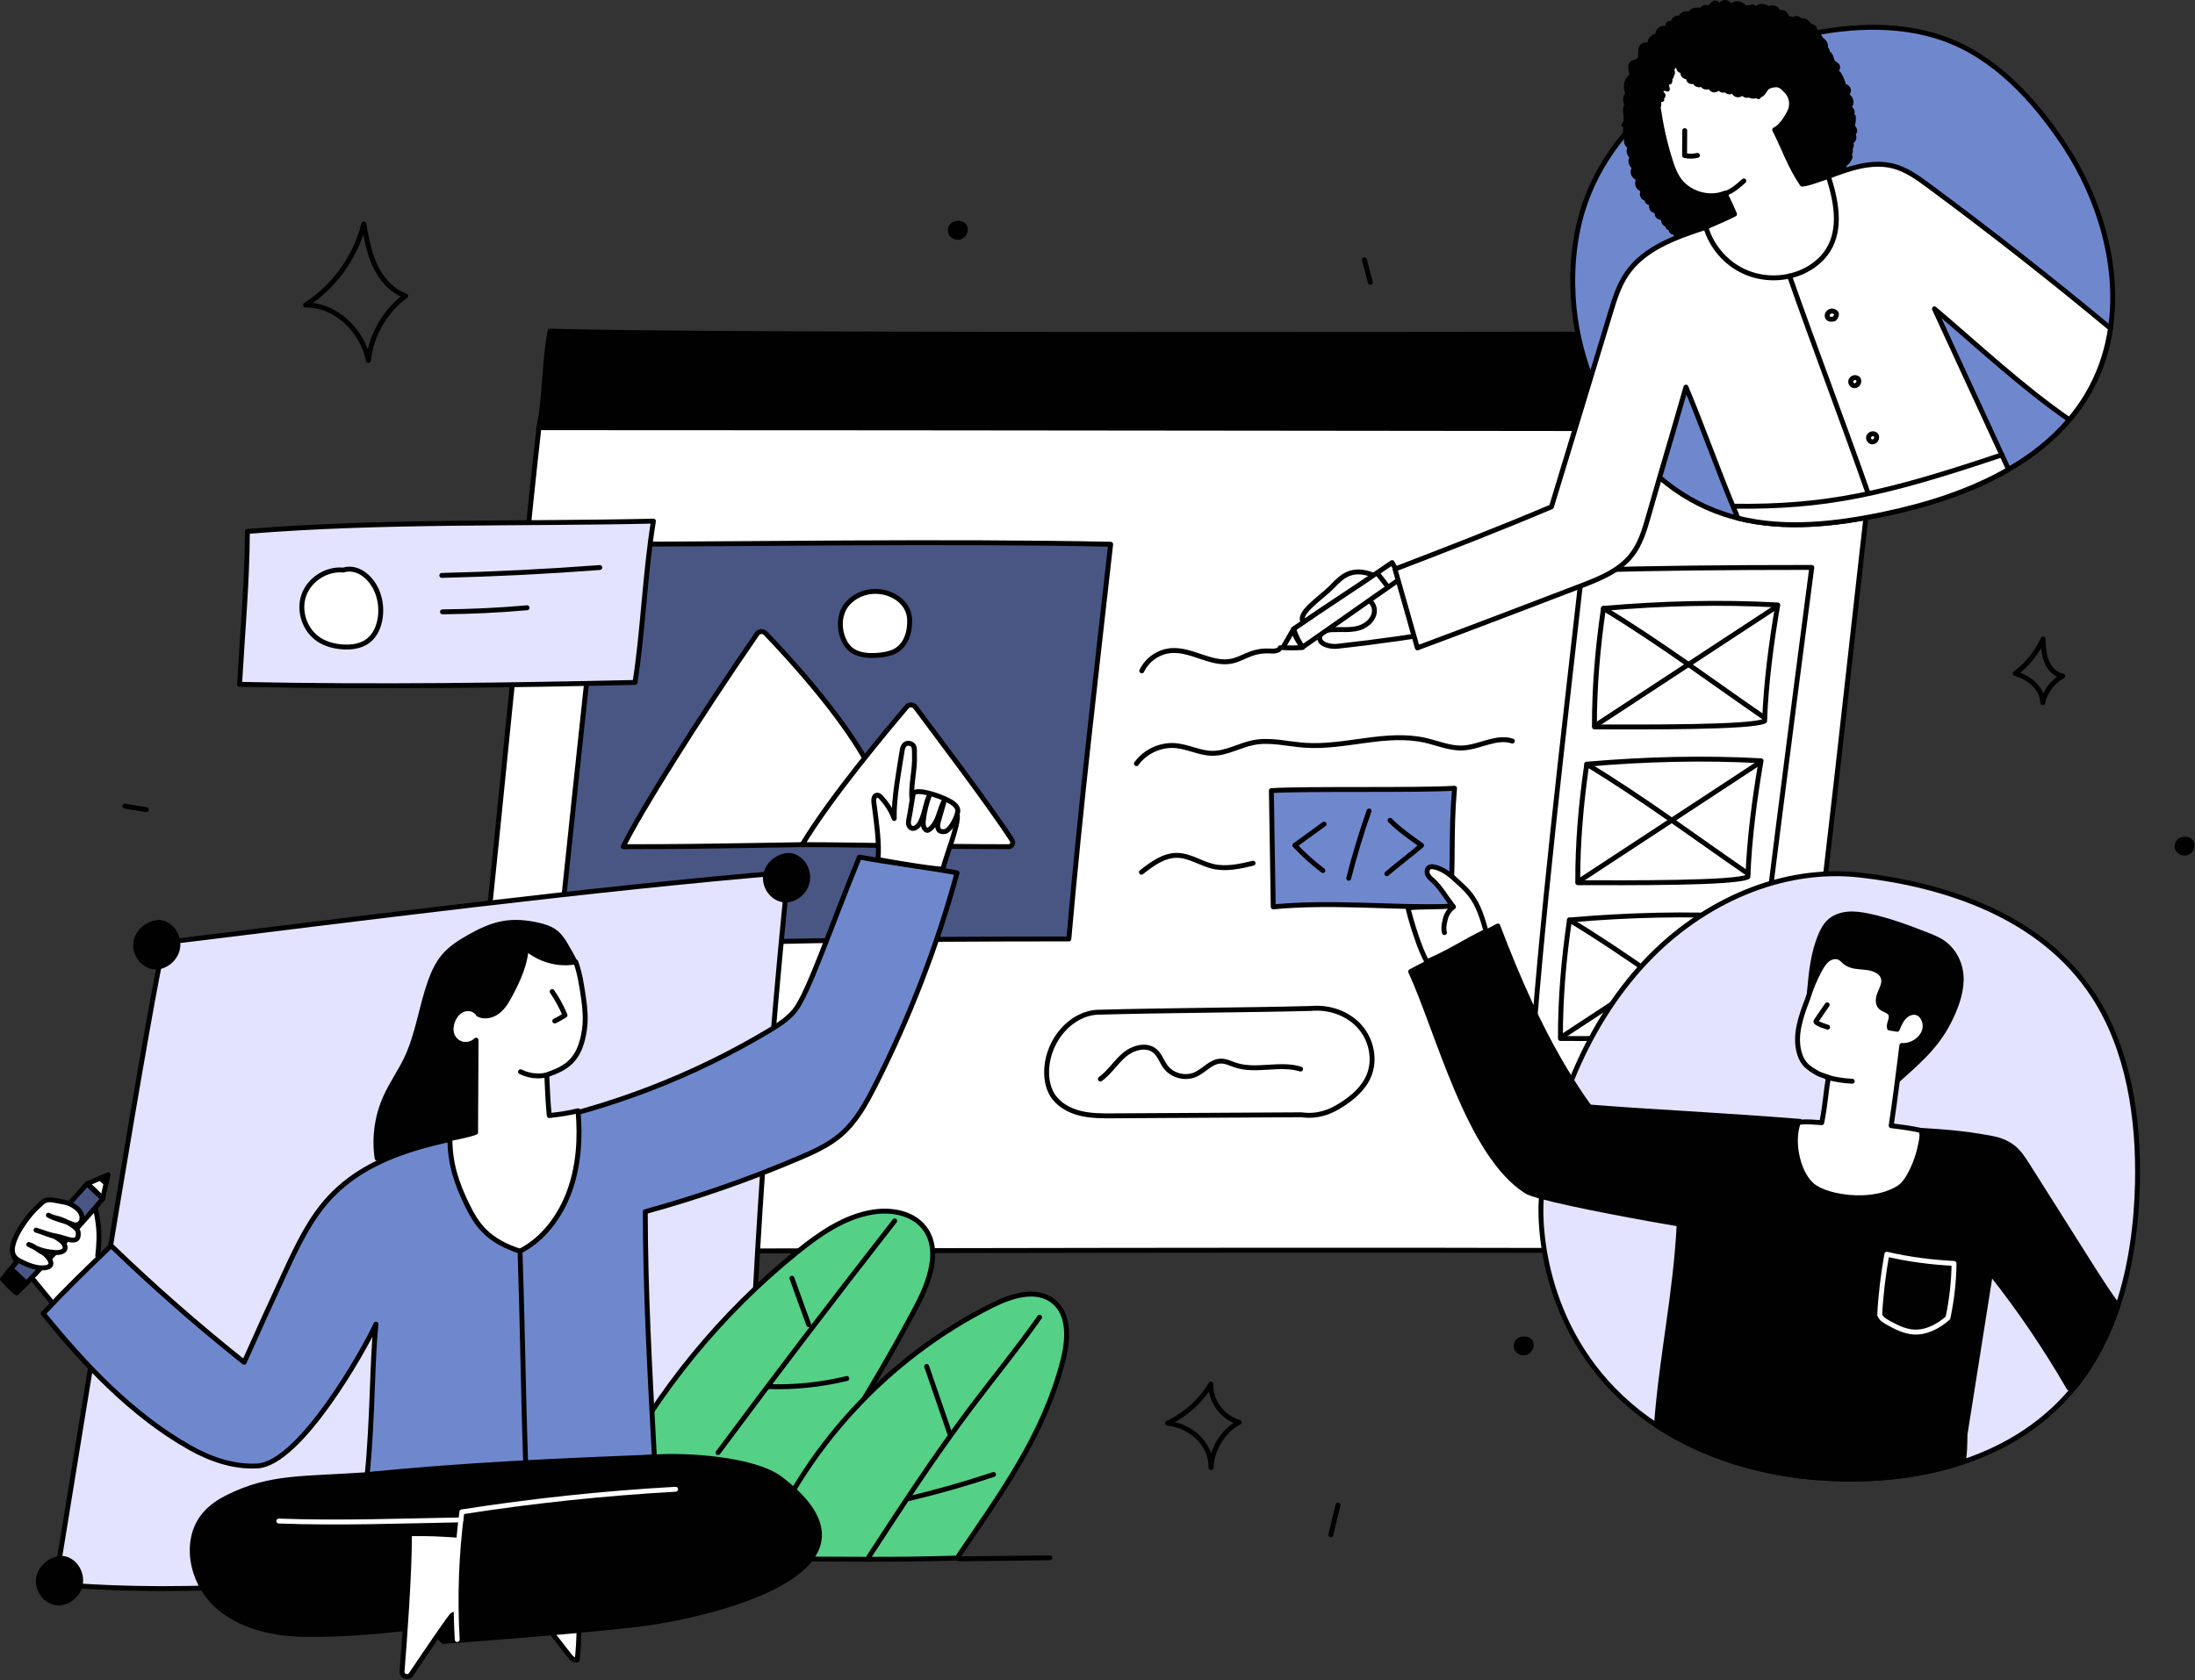 <svg width="670" height="513" viewBox="0 0 670 513" fill="none" xmlns="http://www.w3.org/2000/svg" style="width: 100%; height: 100%;">
<rect x="0" y="0" width="670" height="513" fill="#333333" stroke="none"/>
<g clip-path="url(#clip0_35_2483)">
<path d="M572.632 130.912C455.936 132.066 281.2 129.432 164.505 130.586C166.562 119.847 165.99 111.144 167.914 101.097C218.465 102.734 513.317 101.904 575.961 101.904C574.132 111.456 573.438 118.323 572.632 130.912Z" fill="#010101" stroke="#010101" stroke-width="1.5" stroke-linecap="round" stroke-linejoin="round"></path>
<path d="M164.505 130.587C298.031 130.587 477.2 130.913 572.632 130.913C560.156 239.287 553.993 306.303 541.275 382.02C403.801 381.325 274.82 382.022 137.344 382.02C143.525 345.222 159.135 177.229 164.504 130.588L164.505 130.587Z" fill="white" stroke="#010101" stroke-width="1.5" stroke-linecap="round" stroke-linejoin="round"></path>
<path d="M183.653 166.175C227.121 166.175 287.511 165.089 339.016 166.175C334.119 210.02 329.998 244.179 326.254 286.686C274.266 286.686 222.475 287.235 170.501 289.558C170.794 286.234 179.252 205.573 183.653 166.175Z" fill="#495684" stroke="#010101" stroke-width="1.5" stroke-linecap="round" stroke-linejoin="round"></path>
<path d="M267.859 239.771C261.993 223.418 239.592 199.492 233.673 193.352C232.928 192.579 231.673 192.682 231.064 193.566C213.039 219.7 195.052 248.448 190.219 258.519C190.183 258.594 191.355 258.52 191.439 258.52C219.938 258.535 240.293 257.789 258.98 257.789C259.724 257.789 260.471 257.574 261.123 257.216C261.837 256.825 262.394 256.197 262.815 255.501C266.299 249.748 269.359 243.953 267.859 239.771Z" fill="white" stroke="#010101" stroke-width="1.5" stroke-linecap="round" stroke-linejoin="round"></path>
<path d="M244.873 257.901C253.49 243.43 271.298 222.291 276.76 215.83C277.471 214.989 278.771 215.029 279.425 215.915C284.327 222.56 301.497 245.056 308.927 256.556C309.474 257.403 308.861 258.52 307.852 258.518C281.254 258.485 262.629 257.9 244.873 257.9V257.901Z" fill="white" stroke="#010101" stroke-width="1.5" stroke-linecap="round" stroke-linejoin="round"></path>
<path d="M259.067 183.905C256.483 186.489 255.944 190.588 257.052 194.071C257.511 195.513 258.21 196.913 259.308 197.955C261.538 200.072 264.935 200.328 267.999 200.073C269.732 199.929 271.486 199.649 273.047 198.883C276.551 197.163 277.829 192.969 277.651 189.069C277.294 181.258 265.67 177.303 259.067 183.906V183.905Z" fill="white" stroke="#010101" stroke-width="1.5" stroke-linecap="round" stroke-linejoin="round"></path>
<path d="M49.77 402.601C43.132 396.167 36.515 389.734 29.841 383.415C30.664 375.736 30.052 373.763 28.805 366.989C28.557 365.642 27.782 364.008 26.414 364.117C24.942 364.233 24.536 366.139 24.225 367.579C23.566 370.633 23.24 371.52 22.378 372.688C17.893 375.145 14.223 377.138 10.828 380.958C9.808 382.105 4.465 381.864 4.21 383.376C3.984 384.719 8.232 388.337 9.089 389.397C17.716 400.072 25.884 409.406 33.424 419.101C36.538 423.105 55.278 407.94 49.769 402.6L49.77 402.601Z" fill="white" stroke="#010101" stroke-width="1.5" stroke-linecap="round" stroke-linejoin="round"></path>
<path d="M32.381 361.31C31.779 360.795 31.194 360.261 30.626 359.708L26.568 361.45C28.572 362.929 29.557 364.222 31.393 365.965C31.607 364.741 32.025 362.855 32.381 361.31Z" fill="white" stroke="#010101" stroke-width="1.5" stroke-linecap="round" stroke-linejoin="round"></path>
<path d="M3.338 387.358C2.45 388.42 1.577 389.48 0.75 390.535C1.528 391.463 3.992 394.054 5.073 394.767C6.082 393.798 7.084 392.799 8.081 391.788C7.345 391.101 6.41 390.227 5.476 389.351L3.338 387.357V387.358Z" fill="#010101" stroke="#010101" stroke-width="1.5" stroke-linecap="round" stroke-linejoin="round"></path>
<path d="M8.085 391.785C12.77 387.039 27.275 371.042 31.394 365.965C29.974 364.72 26.569 361.45 26.569 361.45C22.386 366.283 7.598 382.269 3.342 387.355C3.986 387.957 4.731 388.654 5.477 389.352L8.086 391.785H8.085Z" fill="#495684" stroke="#010101" stroke-width="1.5" stroke-linecap="round" stroke-linejoin="round"></path>
<path d="M33 358.689L30.626 359.708C31.194 360.261 31.779 360.795 32.381 361.31C32.718 359.847 33 358.689 33 358.689Z" fill="#010101" stroke="#010101" stroke-width="1.5" stroke-linecap="round" stroke-linejoin="round"></path>
<path d="M4.771 377.771C6.103 374.697 9.382 370.312 11.368 368.592C12.124 367.937 12.82 367.027 13.75 366.606C14.683 366.184 15.734 366.305 16.715 366.512C19.588 367.119 20.954 366.938 23.317 368.796C26.523 371.317 24.73 374.931 22.116 373.811C18.833 372.405 17.367 372.438 14.778 371.042C16.677 371.999 16.949 371.735 18.563 372.312C20.177 372.888 23.662 374.631 23.854 376.2C24.382 380.51 19.914 377.88 17.396 377.462C14.883 377.044 13.449 376.335 11.005 375.594C13.057 376.221 14.038 376.724 16.09 377.351C17.004 377.63 17.967 378.288 18.72 378.912C20.563 380.441 20.555 382.842 16.216 382.377C13.223 382.056 11.802 381.564 8.797 379.983C10.594 380.483 11.285 381.578 12.987 382.371C13.984 382.835 17.81 386.647 13.651 387.093C11.217 387.354 8.359 386.267 5.782 384.865C3.112 383.413 3.474 380.763 4.771 377.769V377.771Z" fill="white" stroke="#010101" stroke-width="1.5" stroke-linecap="round" stroke-linejoin="round"></path>
<path d="M227.432 473.283C229.143 404.165 233.526 335.112 240.565 266.332C180.325 271.374 109.516 280.513 50.159 287.782C46.216 302.271 26.769 422.849 16.875 483.72C38.52 485.454 59.128 485.497 86.295 483.794C137.761 481.692 189.045 476.496 227.432 473.283Z" fill="#E3E3FF" stroke="#010101" stroke-width="1.5" stroke-linecap="round" stroke-linejoin="round"></path>
<path d="M175.763 294.172C174.79 292.227 173.74 290.322 172.615 288.461C171.82 287.146 170.969 285.831 169.791 284.844C168.24 283.545 166.242 282.915 164.27 282.463C160.77 281.661 157.117 281.325 153.581 281.952C149.916 282.602 146.509 284.256 143.264 286.08C140.401 287.689 137.572 289.487 135.456 291.998C133.558 294.251 132.317 296.983 131.328 299.758C128.577 307.476 127.589 315.809 124.076 323.211C122.162 327.244 119.535 330.914 117.703 334.985C115.09 340.792 114.177 347.352 115.106 353.652C121.013 353.269 126.92 352.887 132.827 352.504C136.229 352.284 139.68 352.054 142.896 350.924C146.112 349.794 149.119 347.63 150.489 344.509C151.537 342.121 151.543 339.428 151.642 336.823C151.81 332.429 152.294 328.053 152.777 323.683C153.172 320.113 153.59 316.461 155.171 313.236C159.35 304.717 170.428 301.349 175.764 294.173L175.763 294.172Z" fill="#010101" stroke="#010101" stroke-width="1.5" stroke-linecap="round" stroke-linejoin="round"></path>
<path d="M187.107 450.907C200.889 424.495 220.166 400.967 243.351 382.259C250.218 376.718 257.781 371.442 266.498 370.072C272.044 369.2 278.364 370.289 281.923 374.631C287.387 381.296 283.754 391.228 279.737 398.853C265.783 425.34 249.392 450.542 232.319 475.032C224.817 473.441 217.278 471.84 210.12 469.088C202.962 466.336 196.139 462.36 191.027 456.644C188.648 453.983 186.639 450.952 187.108 450.908L187.107 450.907Z" fill="#55D087" stroke="#010101" stroke-width="1.5" stroke-linecap="round" stroke-linejoin="round"></path>
<path d="M292.139 475.718C305.477 455.98 318.349 438.682 324.387 415.638C326.051 409.285 326.634 401.369 321.484 397.294C316.327 393.214 308.769 395.609 302.887 398.547C270.861 414.543 245.006 442.538 231.93 475.978C257.049 475.978 272.057 476.362 292.139 475.718Z" fill="#55D087" stroke="#010101" stroke-width="1.5" stroke-linecap="round" stroke-linejoin="round"></path>
<path d="M290.044 438.116C287.648 431.152 285.253 424.187 282.857 417.223Z" fill="#55D087"></path>
<path d="M290.044 438.116C287.648 431.152 285.253 424.187 282.857 417.223" stroke="#010101" stroke-width="1.5" stroke-linecap="round" stroke-linejoin="round"></path>
<path d="M277.477 457.554C286.176 455.483 294.783 453.029 303.266 450.202Z" fill="#55D087"></path>
<path d="M277.477 457.554C286.176 455.483 294.783 453.029 303.266 450.202" stroke="#010101" stroke-width="1.5" stroke-linecap="round" stroke-linejoin="round"></path>
<path d="M246.853 404.459C245.143 399.734 243.433 395.009 241.724 390.284Z" fill="#55D087"></path>
<path d="M246.853 404.459C245.143 399.734 243.433 395.009 241.724 390.284" stroke="#010101" stroke-width="1.5" stroke-linecap="round" stroke-linejoin="round"></path>
<path d="M234.436 423.362C242.517 423.64 250.634 422.805 258.49 420.891Z" fill="#55D087"></path>
<path d="M234.436 423.362C242.517 423.64 250.634 422.805 258.49 420.891" stroke="#010101" stroke-width="1.5" stroke-linecap="round" stroke-linejoin="round"></path>
<path d="M265.173 475.411C275.213 460.007 285.262 444.589 296.317 429.897C303.284 420.637 310.647 411.671 317.314 402.193" stroke="#010101" stroke-width="1.5" stroke-linecap="round" stroke-linejoin="round"></path>
<path d="M219.173 443.53C236.855 419.725 254.83 396.138 273.091 372.774" stroke="#010101" stroke-width="1.5" stroke-linecap="round" stroke-linejoin="round"></path>
<path d="M33.923 380.341C46.876 392.854 60.432 404.743 74.527 415.953C78.7 406.563 82.95 397.208 87.276 387.888C90.957 379.957 94.788 371.91 100.767 365.53C115.33 349.99 138.658 347.775 159.55 343.644C186.031 338.408 211.596 328.565 234.75 314.689C237.592 312.986 240.452 311.176 242.546 308.609C246.73 303.482 253.531 283.126 262.316 261.692C270.845 263.297 283.609 264.902 292.137 266.507C286.014 288.94 277.604 310.749 267.081 331.486C264.316 336.935 261.304 342.44 256.676 346.43C252.988 349.61 248.476 351.652 243.996 353.561C228.711 360.074 212.987 365.556 196.966 369.957C197.026 394.708 198.238 416.819 199.751 444.861C171.341 445.951 140.361 447.318 112.083 450.261C113.769 433.244 113.55 416.407 114.749 404.3C111.121 412.296 91.559 446.896 78.56 447.596C71.282 447.988 64.23 445.552 57.888 441.961C40.3 432.003 25.909 416.759 13.19 401.051C20.315 393.453 26.136 387.81 33.92 380.341H33.923Z" fill="#6F88CD" stroke="#010101" stroke-width="1.5" stroke-linecap="round" stroke-linejoin="round"></path>
<path d="M533.241 331.68C538.692 283.249 546.715 221.574 553.029 173.248C525.747 173.248 506.137 173.476 482.905 174.083C477.504 222.498 470.089 283.086 466.872 333.307C487.755 333.498 511.895 333.037 533.241 331.681V331.68Z" fill="white" stroke="#010101" stroke-width="1.5" stroke-linecap="round" stroke-linejoin="round"></path>
<path d="M538.614 220.158C534.466 222.162 502.243 221.978 486.688 221.947C486.641 209.779 487.695 197.719 489.435 185.76C507.467 184.208 525.06 183.751 542.642 184.719C540.611 196.566 539.078 208.499 538.614 220.158Z" stroke="#010101" stroke-width="1.5" stroke-linecap="round" stroke-linejoin="round"></path>
<path d="M489.434 185.759C506.811 196.303 521.853 207.625 538.594 219.152" stroke="#010101" stroke-width="1.5" stroke-linecap="round" stroke-linejoin="round"></path>
<path d="M541.701 185.61C523.412 197.611 505.123 209.613 486.834 221.614" stroke="#010101" stroke-width="1.5" stroke-linecap="round" stroke-linejoin="round"></path>
<path d="M533.52 267.727C529.372 269.731 497.149 269.547 481.594 269.516C481.547 257.348 482.601 245.288 484.341 233.329C502.373 231.777 519.966 231.32 537.548 232.288C535.517 244.135 533.984 256.068 533.52 267.727Z" stroke="#010101" stroke-width="1.5" stroke-linecap="round" stroke-linejoin="round"></path>
<path d="M484.341 233.329C501.718 243.873 516.76 255.195 533.501 266.722" stroke="#010101" stroke-width="1.5" stroke-linecap="round" stroke-linejoin="round"></path>
<path d="M536.607 233.179C518.318 245.18 500.029 257.182 481.74 269.183" stroke="#010101" stroke-width="1.5" stroke-linecap="round" stroke-linejoin="round"></path>
<path d="M528.236 315.296C524.088 317.3 491.865 317.116 476.31 317.085C476.263 304.917 477.317 292.857 479.057 280.898C497.089 279.346 514.682 278.889 532.264 279.857C530.233 291.704 528.7 303.637 528.236 315.296Z" stroke="#010101" stroke-width="1.5" stroke-linecap="round" stroke-linejoin="round"></path>
<path d="M479.057 280.898C496.434 291.442 511.476 302.764 528.217 314.291" stroke="#010101" stroke-width="1.5" stroke-linecap="round" stroke-linejoin="round"></path>
<path d="M531.323 280.748C513.034 292.749 494.745 304.751 476.456 316.752" stroke="#010101" stroke-width="1.5" stroke-linecap="round" stroke-linejoin="round"></path>
<path d="M644.202 100.255C643.287 106.4 641.447 112.383 638.52 117.979C636.583 121.692 634.28 125.071 631.644 128.17C626.5 134.282 620.14 139.265 613.092 143.332C601.534 150.015 588.126 154.244 575.116 156.966C560.416 160.044 544.952 161.819 530.479 158.204C529.037 157.838 527.595 157.429 526.175 156.956C518.922 154.556 512.347 150.704 506.579 145.786C497.26 137.844 490.061 127.137 485.541 115.321C482.539 107.498 480.709 99.179 480.214 90.861C479.633 80.961 480.677 70.888 483.991 61.569C489.275 46.686 500.197 34.3 513.186 25.691C526.185 17.082 564.172 1.317 593.443 11.831C608.907 17.373 620.938 30.426 630.128 44.308C640.889 60.568 647.012 81.23 644.204 100.255H644.202Z" fill="#6F88CD" stroke="#010101" stroke-width="1.5" stroke-linecap="round" stroke-linejoin="round"></path>
<path d="M532.685 2.428C533.168 2.535 533.93 2.148 534.307 2.467C534.401 2.102 534.918 2.001 535.244 2.191C535.57 2.381 535.745 2.746 535.901 3.089C536.088 2.362 537.231 1.88 537.977 1.952C539.949 2.142 539.111 2.892 539.816 3.15C540.272 1.627 542.867 2.386 542.755 4.223C542.687 4.097 542.742 3.92 542.87 3.856C545.086 3.43 545.172 4.622 545.517 5.993C546.286 5.393 547.197 5.767 547.479 6.472C547.355 5.978 547.958 5.553 548.46 5.64C548.962 5.727 549.341 6.128 549.682 6.505C550.142 6.187 550.797 6.307 551.248 6.638C551.699 6.969 551.991 7.467 552.271 7.951C552.778 7.862 553.326 8.059 553.66 8.451C553.994 8.843 554.103 9.415 553.935 9.901C553.862 9.784 554.012 9.631 554.149 9.647C554.286 9.663 554.389 9.776 554.476 9.883C555.029 10.562 555.503 11.305 555.885 12.092C556.998 12.688 557.456 13.833 557.144 14.787C557.669 15.015 557.92 15.722 557.657 16.231C558.28 16.227 558.711 16.858 558.901 17.451C559.091 18.044 559.182 18.71 559.621 19.152C560.048 19.582 560.781 19.78 560.914 20.371C561.039 20.926 560.533 21.407 560.068 21.736C560.647 21.781 561.073 22.286 561.383 22.777C562.03 23.799 562.489 24.94 562.729 26.126C563.613 26.439 564.148 26.926 564.223 27.507C564.298 28.088 563.903 28.694 563.341 28.861C564.081 29.248 564.74 29.877 564.951 30.686C565.162 31.495 564.804 32.473 564.03 32.787C564.564 32.977 565.082 33.32 565.299 33.844C565.516 34.368 565.315 35.082 564.782 35.276C565.088 35.379 565.394 35.483 565.7 35.586C565.781 36.588 565.673 37.605 565.384 38.568C565.92 39.189 566.187 39.601 566.141 40C566.095 40.399 565.743 40.74 565.342 40.773C565.798 41.124 566.01 41.764 565.852 42.318C565.694 42.872 565.178 43.305 564.605 43.363C565.209 43.753 565.273 44.751 564.724 45.215C564.938 45.918 564.819 46.715 564.41 47.326C564.715 47.576 564.764 47.941 564.676 48.153C564.287 49.082 563.579 49.873 562.7 50.363C562.807 50.282 562.911 50.473 562.903 50.606C562.846 51.614 562.148 52.486 561.325 53.07C560.881 53.385 560.386 53.645 560.028 54.055C559.464 54.702 559.332 55.608 559.223 56.459C558.106 57.967 557.795 60.189 557.096 62.263C554.905 68.766 548.934 73.454 542.449 75.696C535.964 77.938 528.956 78.07 522.096 77.917C520.208 77.875 518.272 77.803 516.53 77.075C514.788 76.346 513.258 74.813 513.08 72.933C512.431 72.658 511.981 72.397 511.747 71.999C511.513 71.601 511.503 71.08 511.723 70.674C511.378 70.996 510.8 71.03 510.42 70.75C510.04 70.47 509.9 69.909 510.105 69.483C509.802 69.718 509.296 69.607 509.119 69.267C508.942 68.927 509.143 68.449 509.51 68.337C509.091 68.767 508.297 68.5 507.996 67.98C507.695 67.46 507.738 66.818 507.791 66.22C507.302 66.658 506.073 66.337 505.864 65.589C505.655 64.841 506.121 64.076 506.648 63.506C506.327 64.348 505.047 64.608 504.424 63.957C503.801 63.306 504.115 62.039 504.97 61.754C504.313 62.15 503.392 62.037 502.849 61.494C502.972 60.919 503.378 60.411 503.912 60.165C503.336 60.823 502.158 60.802 501.606 60.124C501.054 59.446 501.271 58.289 502.032 57.857C501.184 57.966 500.295 57.443 499.978 56.649C499.661 55.855 499.945 54.864 500.635 54.359C499.819 54.459 498.965 53.969 498.64 53.214C498.315 52.459 498.546 51.502 499.18 50.978C497.808 50.842 497.291 48.64 498.46 47.908C497.209 47.532 496.815 45.607 497.817 44.77C496.402 44.61 495.894 42.335 497.105 41.588C495.961 41.193 495.721 39.356 496.727 38.681C496.38 38.513 496.033 38.345 495.686 38.177C497.332 36.676 495.219 33.45 496.765 31.847C495.829 31.012 495.997 29.267 497.076 28.627C496.314 28.114 496.32 25.849 496.656 24.994C497.102 23.86 497.793 23.827 498.238 22.693C497.869 22.499 497.679 20.367 497.803 19.969C498.191 18.724 499.835 19.181 500.51 18.065C501.072 17.135 500.501 14.974 501.234 14.171C501.967 13.368 502.718 14.109 503.597 13.47C503.479 12.084 505.032 10.478 506.106 11.223C505.438 8.415 508.98 8.062 509.208 9.374C509.322 8.865 508.86 7.387 509.355 7.221C509.85 7.056 510.428 7.168 510.826 7.507C510.594 6.892 510.826 6.135 511.362 5.756C511.898 5.377 512.689 5.41 513.192 5.832C513.038 5.317 513.277 4.711 513.742 4.44C514.207 4.169 515.464 3.952 515.959 4.597C515.815 2.656 519.349 2.994 519.479 3.263C519.441 2.752 519.947 2.333 520.456 2.276C520.965 2.219 521.463 2.422 521.933 2.624C522.173 1.933 522.61 1.269 523.273 0.962C523.936 0.655 524.539 1.431 524.904 2.064C525.118 1.414 525.698 0.899 526.368 0.763C527.038 0.627 528.079 1.487 528.53 2.001C528.96 1.4 529.718 1.051 530.454 1.115C531.19 1.179 531.877 1.653 532.685 2.426V2.428Z" fill="#010101" stroke="#010101" stroke-width="1.5" stroke-linecap="round" stroke-linejoin="round"></path>
<path d="M445.222 170.088C438.253 172.78 431.228 175.474 424.123 178.168C420.375 175.924 415.953 173.602 411.85 175.1C409.839 175.834 408.256 177.395 406.786 178.951C403.544 182.383 396.069 186.951 397.723 189.822C399.424 191.126 403.133 188.154 405.382 186.4C407.632 184.646 409.911 182.71 412.705 182.133C415.499 181.556 418.946 182.965 419.465 185.77C419.971 188.504 417.459 190.992 414.785 191.754C412.111 192.516 409.262 192.115 406.486 192.271C405.011 192.354 403.243 192.853 402.881 194.285C402.282 196.66 405.856 197.596 408.291 197.325C420.865 195.926 433.397 194.141 445.862 191.977C466.638 188.369 462.18 163.537 445.221 170.089L445.222 170.088Z" fill="white" stroke="#010101" stroke-width="1.5" stroke-linecap="round" stroke-linejoin="round"></path>
<path d="M394.869 192.022C404.886 185.07 414.902 178.73 424.919 171.777C425.824 173.377 426.728 174.977 427.633 176.577C417.529 183.571 407.73 190.565 397.626 197.559C396.56 196.179 395.451 193.985 394.869 192.021V192.022Z" fill="white" stroke="#010101" stroke-width="1.5" stroke-linecap="round" stroke-linejoin="round"></path>
<path d="M394.775 192.181C393.73 194.043 392.662 195.892 391.57 197.727C393.567 197.858 395.572 197.85 397.568 197.705C396.34 195.902 395.113 194.099 394.775 192.181Z" stroke="#010101" stroke-width="1.5" stroke-linecap="round" stroke-linejoin="round"></path>
<path d="M420.626 175.298C421.509 176.432 422.391 177.567 423.274 178.701Z" fill="white"></path>
<path d="M420.626 175.298C421.509 176.432 422.391 177.567 423.274 178.701" stroke="#010101" stroke-width="1.5" stroke-linecap="round" stroke-linejoin="round"></path>
<path d="M506.106 32.523C506.551 32.16 506.278 31.458 506.266 30.884C506.254 30.31 507.208 29.815 507.27 30.386C506.55 30.312 505.922 29.474 506.281 28.845C506.64 28.216 507.909 28.699 507.605 29.356C506.989 29.03 506.754 28.145 507.127 27.556C507.499 26.967 508.399 26.8 508.958 27.216C508.782 26.506 508.605 25.797 508.429 25.087C508.82 25.084 509.211 25.082 509.602 25.079C509.963 24.381 509.653 23.416 508.952 23.06C508.656 23.636 509.824 24.033 510.125 23.46C510.426 22.887 509.939 22.176 509.345 21.917C508.826 22.03 508.846 22.918 509.341 23.11C509.836 23.303 510.412 22.87 510.51 22.348C510.608 21.826 510.338 21.295 509.966 20.916C510.864 20.79 511.45 19.655 511.033 18.85C511.224 19.27 512.025 18.882 511.814 18.472C512.136 18.9 512.458 19.327 512.78 19.755C512.325 20.102 512.256 20.852 512.64 21.276C513.024 21.7 513.777 21.706 514.167 21.287C513.664 21.639 513.524 22.415 513.873 22.92C514.222 23.425 514.996 23.571 515.504 23.227C515.209 23.711 515.354 24.413 515.816 24.741C516.278 25.07 516.988 24.976 517.349 24.539C517.243 25.269 517.968 25.994 518.698 25.888C519.428 25.782 519.916 24.879 519.605 24.21C519.064 25.024 519.547 26.308 520.491 26.562C521.435 26.817 522.498 25.951 522.44 24.975C521.65 25.628 521.97 27.146 522.957 27.425C523.944 27.704 525.01 26.577 524.679 25.607C524.357 26.47 525.086 27.542 526.006 27.561C526.926 27.58 527.698 26.538 527.412 25.663C526.597 26.08 526.556 27.45 527.344 27.915C528.133 28.38 529.312 27.681 529.282 26.765C528.873 27.477 529.211 28.51 529.962 28.842C530.713 29.174 531.704 28.729 531.955 27.946C531.983 28.547 532.509 29.083 533.109 29.124C533.709 29.165 534.302 28.704 534.411 28.113C533.969 28.137 533.895 28.846 534.236 29.129C534.577 29.412 535.07 29.379 535.51 29.33C535.95 29.281 536.442 29.246 536.786 29.525C536.833 28.944 536.88 28.364 536.926 27.783C536.871 28.211 537.064 28.662 537.179 29.002C538.19 28.845 538.504 27.556 539.228 26.833C539.756 26.306 540.515 26.086 541.252 25.967C541.816 25.876 542.405 25.833 542.952 25.997C543.588 26.188 544.109 26.638 544.59 27.095C545.166 27.642 545.72 28.225 546.124 28.908C547.015 30.414 547.084 32.357 546.366 33.952C545.648 35.547 543.571 38.915 541.709 39.627C544.823 45.821 546.281 50.577 550.091 56.219C552.457 55.989 555.622 54.569 558.72 53.693C562.086 56.237 565.206 59.407 566.491 63.426C567.898 67.827 566.911 72.654 565.22 76.954C564.291 79.317 563.127 81.634 561.382 83.478C559.521 85.444 557.092 86.776 554.614 87.867C547.43 91.03 539.471 92.414 531.641 91.86C529.026 91.675 526.367 91.258 524.058 90.018C521.224 88.495 519.106 85.779 518.087 82.727C517.067 79.675 517.107 76.318 517.956 73.215C518.224 72.237 518.585 71.254 519.261 70.497C520.029 69.638 521.122 69.156 522.179 68.7C524.613 67.649 527.047 66.598 529.452 65.38C528.587 63.323 527.643 61.299 526.508 59.004C521.495 60.998 515.214 59.037 512.225 54.545C511.183 52.979 510.529 51.191 509.946 49.403C508.119 43.801 506.899 38.002 506.106 32.518V32.523Z" fill="white" stroke="#010101" stroke-width="1.5" stroke-linecap="round" stroke-linejoin="round"></path>
<path d="M644.202 100.255C643.287 106.4 641.447 112.383 638.52 117.979C636.583 121.692 634.28 125.071 631.644 128.17C617.202 118.205 603.321 105.206 590.472 94.294C597.542 109.629 605.914 127.729 613.092 143.333C601.534 150.016 588.126 154.245 575.116 156.967C560.416 160.045 544.952 161.82 530.479 158.205C530.145 157.387 529.79 156.526 529.414 155.622C524.798 144.678 519.245 129.139 514.617 118.195C512.174 126.836 509.29 136.521 506.578 145.787C505.416 149.758 504.286 153.664 503.242 157.366C502.026 161.649 500.756 166.05 497.991 169.548C494.225 174.326 488.263 176.704 482.592 178.878C465.665 185.356 448.748 191.835 432.638 197.818C430.357 189.801 428.086 181.784 425.805 173.767C441.473 167.73 457.152 161.704 473.563 154.741C477.555 141.602 481.548 128.462 485.54 115.323C487.531 108.759 489.522 102.205 491.512 95.652C492.782 91.466 494.084 87.205 496.548 83.589C501.821 75.863 511.312 72.44 520.696 69.395C522.418 75.271 526.765 80.307 532.318 82.879C537.86 85.44 544.521 85.494 550.106 83.008C553.334 81.566 556.24 79.285 558.091 76.261C562.073 69.74 560.501 61.378 558.091 53.867C564.462 51.446 571.338 49.003 577.935 50.725C581.938 51.769 585.393 54.265 588.718 56.73C607.625 70.709 626.124 85.226 644.203 100.259L644.202 100.255Z" fill="white" stroke="#010101" stroke-width="1.5" stroke-linecap="round" stroke-linejoin="round"></path>
<path d="M546.235 84.276C553.714 105.644 562.714 129.174 570.192 150.542" stroke="#010101" stroke-width="1.5" stroke-linecap="round" stroke-linejoin="round"></path>
<path d="M529.19 154.568C556.983 154.885 575.037 151.025 611.042 138.874" stroke="#010101" stroke-width="1.5" stroke-linecap="round" stroke-linejoin="round"></path>
<path d="M514.25 39.878C514.234 42.412 514.217 44.947 514.201 47.481C515.489 47.767 516.842 47.753 518.124 47.443" stroke="#010101" stroke-width="1.5" stroke-linecap="round" stroke-linejoin="round"></path>
<path d="M525.806 59.341C528.323 58.741 530.364 56.957 532.293 55.232" stroke="#010101" stroke-width="1.5" stroke-linecap="round" stroke-linejoin="round"></path>
<path d="M558.618 95.095C558.216 95.283 557.875 95.63 557.76 96.059C557.645 96.488 557.786 96.991 558.147 97.25C558.504 97.506 558.984 97.489 559.42 97.441C559.59 97.423 559.766 97.399 559.908 97.305C560.037 97.22 560.123 97.085 560.205 96.954C560.339 96.739 560.471 96.518 560.533 96.273C560.595 96.028 560.581 95.751 560.437 95.543C560.345 95.41 560.207 95.314 560.062 95.24C559.748 95.08 559.32 94.768 558.618 95.095Z" stroke="#010101" stroke-width="1.5" stroke-linecap="round" stroke-linejoin="round"></path>
<path d="M571.833 132.444C571.144 132.347 570.419 132.886 570.346 133.579C570.273 134.271 570.901 134.962 571.596 134.926C572.144 134.897 572.622 134.459 572.776 133.933C572.93 133.407 572.851 132.589 571.834 132.445L571.833 132.444Z" stroke="#010101" stroke-width="1.5" stroke-linecap="round" stroke-linejoin="round"></path>
<path d="M566.391 115.297C565.702 115.2 564.977 115.739 564.904 116.432C564.831 117.125 565.459 117.815 566.154 117.779C566.702 117.75 567.18 117.312 567.334 116.786C567.488 116.26 567.409 115.442 566.392 115.298L566.391 115.297Z" stroke="#010101" stroke-width="1.5" stroke-linecap="round" stroke-linejoin="round"></path>
<path d="M145.309 317.596C144.2 318.702 142.481 319.154 140.971 318.738C139.461 318.321 138.218 317.052 137.833 315.533C137.605 314.635 137.663 313.684 137.865 312.781C138.273 310.954 139.354 309.194 141.039 308.378C142.724 307.562 145.023 307.943 146.017 309.691C147.908 310.701 150.34 310.098 152.023 308.77C153.706 307.442 154.794 305.517 155.796 303.621C158.13 299.206 160.267 294.539 160.631 289.558C164.714 293.047 170.318 294.688 175.751 293.696C177.032 297.271 177.584 301.059 178.13 304.818C178.597 308.038 178.851 311.302 178.375 314.521C176.997 323.85 172.849 326.122 166.899 328.184C167.068 332.27 167.238 336.357 167.658 340.612C170.667 340.281 173.666 339.852 176.431 339.148C177.176 347.351 176.668 355.776 173.891 363.53C171.114 371.284 165.925 378.336 158.735 382.019C154.68 380.731 150.739 378.794 147.757 375.758C145.567 373.528 143.97 370.787 142.602 367.977C139.386 361.372 137.311 355.289 137.345 347.643C139.417 347.246 143.118 346.523 145.169 345.729C145.169 337.153 145.309 328.672 145.309 317.595V317.596Z" fill="white" stroke="#010101" stroke-width="1.5" stroke-linecap="round" stroke-linejoin="round"></path>
<path d="M158.887 327.234C161.34 328.476 164.232 328.829 166.913 328.213" stroke="#010101" stroke-width="1.5" stroke-linecap="round" stroke-linejoin="round"></path>
<path d="M168.539 302.751C170.092 305.012 171.41 307.436 172.464 309.968C171.461 310.629 170.412 311.222 169.328 311.741" stroke="#010101" stroke-width="1.5" stroke-linecap="round" stroke-linejoin="round"></path>
<path d="M158.735 382.019C159.483 403.737 159.698 424.895 160.446 446.613" stroke="#010101" stroke-width="1.5" stroke-linecap="round" stroke-linejoin="round"></path>
<path d="M166.134 495.628C168.649 498.863 171.165 502.098 173.68 505.333C174.313 506.147 175.179 507.052 176.187 506.835C176.869 500.44 176.926 493.979 176.356 487.573C171.775 489.009 167.482 491.357 166.134 495.628Z" fill="white" stroke="#010101" stroke-width="1.5" stroke-linecap="round" stroke-linejoin="round"></path>
<path d="M112.086 450.261C92.246 451.633 82.424 450.681 69.466 457.185C66.903 458.472 64.468 460.097 62.587 462.262C55.916 469.938 58.33 482.693 65.678 489.724C73.026 496.755 83.777 499.026 93.947 499.045C104.117 499.064 110.92 498.596 124.386 497.168C131.053 496.461 135.352 501.17 135.352 501.17C135.352 501.17 173.698 498.451 194.437 496.003C215.524 493.514 275.343 479.883 238.288 451.564C230.31 445.467 209.77 444.169 199.753 444.861C182.213 446.074 146.415 447.886 112.086 450.261Z" fill="#010101" stroke="#010101" stroke-width="1.5" stroke-linecap="round" stroke-linejoin="round"></path>
<path d="M140.17 468.772C133.856 468.347 131.312 468.196 124.985 468.278C124.985 480.803 123.514 500.53 122.719 510.271C122.592 511.828 124.614 512.534 125.485 511.237C129.951 504.584 137.495 493.434 138.165 493.041C138.792 492.673 140.295 493.063 140.222 492.339C139.53 485.474 140.171 478.187 140.171 468.771L140.17 468.772Z" fill="white" stroke="#010101" stroke-width="1.5" stroke-linecap="round" stroke-linejoin="round"></path>
<path d="M85.105 464.418C103.968 465.113 121.806 464.391 140.679 464.066" stroke="white" stroke-width="1.5" stroke-linecap="round" stroke-linejoin="round"></path>
<path d="M206.219 454.711C184.377 455.935 162.596 458.242 140.983 461.62C139.286 474.525 138.808 487.591 139.559 500.586" stroke="white" stroke-width="1.5" stroke-linecap="round" stroke-linejoin="round"></path>
<path d="M267.943 262.427C268.566 258.152 267.492 250.829 266.733 245.009C266.614 244.094 266.81 242.815 267.732 242.776C268.198 242.756 268.588 243.107 268.908 243.445C270.667 245.304 272.05 247.518 272.949 249.915C272.8 243.519 274.452 235.156 275.424 228.833C275.984 226.157 278.235 226.882 278.753 227.625C279.271 228.368 279.077 229.514 279.127 230.419C279.38 235.043 277.854 239.957 278.405 244.336C283.111 244.44 291.434 245.496 292.166 248.559C292.897 251.618 288.346 262.275 287.853 265.381C285.067 265.381 272.03 263.23 267.943 262.427Z" fill="white" stroke="#010101" stroke-width="1.5" stroke-linecap="round" stroke-linejoin="round"></path>
<path d="M278.813 242.101C278.311 244.546 277.959 247.451 277.457 249.896C277.345 250.444 277.232 251.005 277.315 251.558C277.398 252.111 277.721 252.662 278.243 252.861C279.002 253.149 279.827 252.607 280.348 251.984C282.072 249.919 282.463 245.201 283.688 242.806C282.774 245.235 282.158 247.777 281.86 250.356C281.742 251.377 281.729 252.556 282.48 253.257C282.654 253.419 282.88 253.55 283.117 253.527C283.28 253.511 283.427 253.426 283.564 253.335C284.983 252.393 285.809 250.786 286.393 249.186C286.977 247.586 287.388 245.904 288.255 244.439C287.644 246.58 287.033 248.721 286.421 250.863C285.809 253.005 286.575 254.215 288.412 253.891C289.834 253.64 291.605 250.526 292.167 248.561C292.38 247.815 292.791 246.781 291.024 245.358C288.75 243.527 280.472 240.649 278.814 242.102L278.813 242.101Z" fill="white" stroke="#010101" stroke-width="1.5" stroke-linecap="round" stroke-linejoin="round"></path>
<path d="M348.519 204.832C350.142 201.391 353.694 198.942 357.487 198.647C363.81 198.155 369.837 203.173 376.039 201.845C378.173 201.388 380.077 200.21 382.142 199.505C383.89 198.908 385.756 198.656 387.6 198.766C388.789 198.837 390.32 198.868 390.775 197.767" stroke="#010101" stroke-width="1.5" stroke-linecap="round" stroke-linejoin="round"></path>
<path d="M346.879 233.172C349.559 229.422 354.299 227.25 358.89 227.669C362.686 228.016 366.239 229.982 370.051 230.008C374.414 230.038 378.377 227.541 382.661 226.716C387.774 225.731 393.002 227.17 398.195 227.543C410.53 228.43 423.042 223.299 435.098 226.051C438.905 226.92 442.628 228.57 446.528 228.373C451.677 228.113 456.754 224.652 461.649 226.272" stroke="#010101" stroke-width="1.5" stroke-linecap="round" stroke-linejoin="round"></path>
<path d="M348.414 266.32C351.649 263.772 355.244 261.096 359.362 261.167C363.197 261.234 366.563 263.687 370.3 264.549C374.311 265.474 378.489 264.521 382.494 263.571" stroke="#010101" stroke-width="1.5" stroke-linecap="round" stroke-linejoin="round"></path>
<path d="M397.178 340.373C378.043 340.48 358.909 340.587 339.774 340.694C336.34 340.713 332.862 340.727 329.536 339.875C326.21 339.023 322.997 337.192 321.201 334.265C319.712 331.838 319.319 328.871 319.517 326.031C320.098 317.724 326.575 309.624 334.883 309.066C356.751 308.468 378.493 308.454 400.248 307.908C405.649 307.407 411.33 309.331 414.966 313.355C418.602 317.38 419.915 323.506 417.811 328.506C416.161 332.428 412.721 335.315 409.107 337.562C406.035 339.472 402.293 341.073 397.176 340.372L397.178 340.373Z" stroke="#010101" stroke-width="1.5" stroke-linecap="round" stroke-linejoin="round"></path>
<path d="M335.87 329.464C338.669 327.449 340.518 324.37 343.143 322.133C345.767 319.896 349.933 318.676 352.558 320.912C354.036 322.171 354.612 324.18 355.778 325.732C357.824 328.457 361.845 329.481 364.945 328.065C367.616 326.845 369.681 324.052 372.617 323.982C374.166 323.946 375.604 324.705 377.074 325.196C383.421 327.314 390.593 324.436 396.986 326.413" stroke="#010101" stroke-width="1.5" stroke-linecap="round" stroke-linejoin="round"></path>
<path d="M93.26 93.153C102.025 87.519 108.527 78.466 111.065 68.36C111.841 72.745 112.636 77.189 114.536 81.216C116.437 85.243 119.61 88.871 123.819 90.324C117.539 94.967 113.313 102.291 112.435 110.052C110.559 100.708 102.32 92.999 93.26 93.153Z" stroke="#010101" stroke-width="1.5" stroke-linecap="round" stroke-linejoin="round"></path>
<path d="M615.125 205.645C618.781 202.923 621.738 199.269 623.636 195.125C623.727 197.438 623.83 199.804 624.693 201.952C625.557 204.1 627.345 206.023 629.63 206.393C626.57 208.089 624.287 211.128 623.511 214.539C623.474 210.593 619.896 207.022 615.125 205.645Z" stroke="#010101" stroke-width="1.5" stroke-linecap="round" stroke-linejoin="round"></path>
<path d="M356.385 434.525C361.859 431.988 366.537 427.765 369.618 422.578C369.431 427.79 373.184 432.885 378.217 434.251C373.265 437.009 369.908 442.435 369.652 448.098C369.809 441.635 364.401 435.523 356.385 434.525Z" stroke="#010101" stroke-width="1.5" stroke-linecap="round" stroke-linejoin="round"></path>
<path d="M38.124 246.131C40.305 246.494 42.485 246.858 44.666 247.221" stroke="#010101" stroke-width="1.5" stroke-linecap="round" stroke-linejoin="round"></path>
<path d="M416.458 79.316C417.064 81.618 417.669 83.919 418.275 86.221" stroke="#010101" stroke-width="1.5" stroke-linecap="round" stroke-linejoin="round"></path>
<path d="M408.411 459.523C407.684 462.552 406.957 465.58 406.23 468.609" stroke="#010101" stroke-width="1.5" stroke-linecap="round" stroke-linejoin="round"></path>
<path d="M291.433 68.353C290.296 68.71 289.73 70.215 290.281 71.272C290.832 72.329 292.3 72.748 293.366 72.217C294.424 71.69 294.975 70.28 294.47 69.211C293.965 68.142 292.573 67.995 291.432 68.353H291.433Z" fill="#010101" stroke="#010101" stroke-width="1.5" stroke-linecap="round" stroke-linejoin="round"></path>
<path d="M665.886 256.392C664.749 256.749 664.183 258.254 664.734 259.311C665.285 260.368 666.753 260.787 667.819 260.256C668.877 259.729 669.428 258.319 668.923 257.25C668.418 256.181 667.027 256.034 665.886 256.392Z" fill="#010101" stroke="#010101" stroke-width="1.5" stroke-linecap="round" stroke-linejoin="round"></path>
<path d="M464.155 408.966C463.018 409.323 462.452 410.828 463.003 411.885C463.554 412.942 465.022 413.361 466.088 412.83C467.146 412.303 467.697 410.893 467.192 409.824C466.687 408.755 465.295 408.608 464.154 408.966H464.155Z" fill="#010101" stroke="#010101" stroke-width="1.5" stroke-linecap="round" stroke-linejoin="round"></path>
<path d="M48.737 281.626C45.328 281.653 42.042 284.261 41.476 287.623C40.911 290.985 43.357 294.64 46.724 295.176C50.282 295.742 53.861 292.702 54.264 289.122C54.667 285.541 52.19 281.966 48.737 281.627V281.626Z" fill="#010101" stroke="#010101" stroke-width="1.5" stroke-linecap="round" stroke-linejoin="round"></path>
<path d="M19.047 475.804C15.638 475.831 12.352 478.439 11.786 481.801C11.221 485.163 13.667 488.818 17.034 489.354C20.592 489.92 24.171 486.88 24.574 483.3C24.977 479.719 22.5 476.144 19.047 475.805V475.804Z" fill="#010101" stroke="#010101" stroke-width="1.5" stroke-linecap="round" stroke-linejoin="round"></path>
<path d="M240.979 261.166C237.57 261.193 234.284 263.801 233.718 267.163C233.153 270.525 235.599 274.18 238.966 274.716C242.524 275.282 246.103 272.242 246.506 268.662C246.909 265.081 244.432 261.506 240.979 261.167V261.166Z" fill="#010101" stroke="#010101" stroke-width="1.5" stroke-linecap="round" stroke-linejoin="round"></path>
<path d="M652.434 361.343C652.154 373.998 650.4 386.901 646.451 398.749C643.621 407.272 639.65 415.246 634.291 422.208C634.151 422.391 634 422.585 633.839 422.768C624.746 434.326 612.639 441.891 599.285 446.357C584.607 451.275 568.422 452.437 553.098 451.049C542.401 450.081 531.845 447.681 521.751 443.602C515.703 441.159 510.355 438.308 505.609 435.176C473.39 413.901 469.441 379.293 470.495 365.325C470.57 364.314 470.678 363.409 470.796 362.624C472.518 351.389 475.477 340.295 479.674 329.856C485.141 316.275 492.717 303.792 502.455 293.483C519.684 275.254 543.993 264.46 567.829 267.194C593.096 270.078 622.969 279.29 639.1 304.105C649.711 320.441 652.885 341.317 652.433 361.344L652.434 361.343Z" fill="#E3E3FF" stroke="#010101" stroke-width="1.5" stroke-linecap="round" stroke-linejoin="round"></path>
<path d="M646.451 398.749C643.621 407.272 639.65 415.246 634.291 422.208C634.151 422.391 634 422.585 633.839 422.768C633.075 423.123 632.311 423.468 631.547 423.812C624.445 411.501 616.438 399.707 607.614 388.558C605.01 405.012 602.405 421.466 599.801 437.909C599.758 440.696 599.726 443.591 599.284 446.357C584.606 451.275 568.421 452.437 553.097 451.049C542.4 450.081 531.844 447.681 521.75 443.602C515.702 441.159 510.354 438.308 505.608 435.176C507.276 413.374 511.398 395.855 512.56 373.741C503.887 372.31 480.632 368.081 470.495 365.326C468.257 364.723 466.664 364.185 465.997 363.766C448.284 352.639 439.148 315.276 430.593 296.638C439.46 292 448.327 287.373 457.195 282.735C463.221 298.662 470.453 315.244 479.675 329.858C481.418 332.645 483.248 335.368 485.152 337.993C504.016 339.521 524.581 340.382 549.396 342.384C549.923 348.992 555.196 359.484 564.096 360.592C578.806 362.421 583.24 354.006 585.252 345.053C593.969 345.623 599.112 345.935 607.894 347.55C610.079 347.948 612.22 348.734 614.028 350.014C616.137 351.51 617.568 353.759 618.946 355.933C625.08 365.65 631.224 375.368 637.358 385.085C640.285 389.701 643.212 394.35 646.451 398.752V398.749Z" fill="#010101" stroke="#010101" stroke-width="1.5" stroke-linecap="round" stroke-linejoin="round"></path>
<path d="M596.442 385.759C589.65 385.409 582.883 384.571 575.932 382.953C574.865 389.048 574.077 395.191 573.761 401.46C574.168 402.614 575.317 403.309 576.39 403.897C578.784 405.211 581.295 406.498 584.019 406.694C587.994 406.98 591.752 404.904 594.59 402.405C595.844 396.535 596.419 390.52 596.442 385.758V385.759Z" stroke="white" stroke-width="1.5" stroke-linecap="round" stroke-linejoin="round"></path>
<path d="M388.072 241.4C388.262 253.23 388.452 265.06 388.642 276.891C406.575 275.192 424.572 277.192 442.582 276.838C443.792 262.801 442.747 255.024 443.985 240.671C432.588 241.387 398.755 240.729 388.072 241.4Z" fill="#6F88CD" stroke="#010101" stroke-width="1.5" stroke-linecap="round" stroke-linejoin="round"></path>
<path d="M453.601 284.314C452.494 280.417 451.334 276.415 448.854 273.212C447.781 271.826 446.488 270.629 445.202 269.439C443.001 267.403 440.642 265.283 437.702 264.694C437.262 264.606 436.788 264.558 436.381 264.745C435.571 265.119 435.42 266.273 435.804 267.078C436.188 267.883 436.934 268.442 437.593 269.044C439.627 270.898 441.361 273.944 443.418 276.587C438.874 277.071 434.331 276.718 429.787 277.202C430.448 280.436 433.55 290.538 435.592 293.636C443.344 290.233 445.58 288.336 453.602 284.313L453.601 284.314Z" fill="white" stroke="#010101" stroke-width="1.5" stroke-linecap="round" stroke-linejoin="round"></path>
<path d="M552.308 302.961C552.851 296.945 553.425 290.807 555.851 285.276C556.442 283.928 557.156 282.605 558.205 281.574C559.727 280.078 561.856 279.313 563.981 279.114C566.106 278.915 568.245 279.24 570.334 279.675C576.458 280.949 582.341 283.163 588.166 285.441C590.019 286.166 591.896 286.913 593.476 288.123C596.925 290.763 598.763 295.065 598.63 299.407C598.497 303.748 596.875 307.908 594.938 311.795C590.769 320.161 584.206 325.288 577.274 331.558C573.971 327.094 572.994 319.655 568.871 312.9C565.722 307.742 561.24 303.202 552.308 302.962V302.961Z" fill="#010101" stroke="#010101" stroke-width="1.5" stroke-linecap="round" stroke-linejoin="round"></path>
<path d="M443.656 276.89C442.693 277.563 441.931 278.521 441.492 279.611C441.244 280.227 441.098 280.878 440.969 281.53C440.758 282.594 440.592 283.713 440.91 284.75" stroke="#010101" stroke-width="1.5" stroke-linecap="round" stroke-linejoin="round"></path>
<path d="M558.131 329.007C557.272 333.427 557.313 336.388 556.072 342.777C553.257 342.625 551.76 342.37 548.956 342.662C546.575 348.656 548.909 359.362 554.083 362.602C555.826 363.694 557.803 364.363 559.805 364.836C562.759 365.533 565.809 365.82 568.841 365.685C572.562 365.519 576.319 364.691 579.505 362.762C582.691 360.833 585.258 354.132 586.016 350.485C586.301 349.112 587.329 345.452 585.972 345.1C583.732 344.518 580.009 344.053 577.258 343.701C578.512 335.335 579.512 327.278 580.511 319.222C583.605 319.403 586.837 317.269 587.517 314.3C588.004 312.171 586.896 309.525 584.745 309.143C583.385 308.902 581.998 309.624 581.079 310.655C580.16 311.686 579.62 312.991 579.097 314.27C578.312 314.142 577.527 314.014 576.743 313.886C576.392 312.489 577.724 310.979 577.13 309.667C576.596 308.487 574.924 308.38 574.017 307.456C572.96 306.379 573.264 304.588 573.844 303.195C574.424 301.802 575.227 300.359 574.936 298.878C574.507 296.695 571.977 295.661 569.767 295.407C567.557 295.153 565.132 295.239 563.367 293.884C562.731 293.396 562.216 292.739 561.498 292.383C560.369 291.822 558.955 292.149 557.938 292.895C556.921 293.641 556.228 294.74 555.611 295.84C554.016 298.685 552.767 301.724 551.761 305.007C549.792 310.141 547.792 315.673 549.093 321.016C549.416 322.341 549.949 323.635 550.808 324.695C551.861 325.993 553.335 326.868 554.789 327.692C555.902 328.322 558.161 328.861 558.132 329.008L558.131 329.007Z" fill="white" stroke="#010101" stroke-width="1.5" stroke-linecap="round" stroke-linejoin="round"></path>
<path d="M557.447 328.838C560.029 329.584 562.7 330.018 565.384 330.13" stroke="#010101" stroke-width="1.5" stroke-linecap="round" stroke-linejoin="round"></path>
<path d="M557.724 306.797C556.611 308.42 555.499 310.044 554.386 311.667C554.329 311.75 554.269 311.844 554.285 311.944C554.3 312.039 554.378 312.109 554.454 312.167C555.397 312.884 556.116 312.966 557.861 313.63" stroke="#010101" stroke-width="1.5" stroke-linecap="round" stroke-linejoin="round"></path>
<path d="M404.158 251.621C401.185 253.78 398.211 255.938 395.238 258.097C397.864 260.903 400.73 263.484 403.795 265.802" stroke="#010101" stroke-width="1.5" stroke-linecap="round" stroke-linejoin="round"></path>
<path d="M417.886 247.612C415.507 254.365 413.434 261.227 411.675 268.167" stroke="#010101" stroke-width="1.5" stroke-linecap="round" stroke-linejoin="round"></path>
<path d="M424.301 250.458C426.909 253.176 430.857 255.924 433.919 258.116C431.115 260.547 426.133 264.34 423.329 266.771" stroke="#010101" stroke-width="1.5" stroke-linecap="round" stroke-linejoin="round"></path>
<path d="M193.826 208.365C196.22 193.364 196.813 175.621 199.447 159.115C158.085 160.053 116.75 158.93 75.512 162.258C75.439 177.915 74.012 193.18 73.129 208.944C114.323 209.858 157.526 209.188 193.826 208.365Z" fill="#E3E3FF" stroke="#010101" stroke-width="1.5" stroke-linecap="round" stroke-linejoin="round"></path>
<path d="M104.766 174.055C99.646 173.567 94.409 176.932 92.723 181.79C91.037 186.649 93.066 192.534 97.388 195.321C99.454 196.654 101.906 197.299 104.357 197.503C107.208 197.741 110.266 197.338 112.504 195.556C114.635 193.859 115.727 191.134 116.087 188.434C116.725 183.64 115.089 178.398 111.253 175.451C109.524 174.123 107.209 173.293 104.766 174.053V174.055Z" fill="white" stroke="#010101" stroke-width="1.5" stroke-linecap="round" stroke-linejoin="round"></path>
<path d="M134.856 175.69C150.95 175.306 167.035 174.502 183.087 173.278Z" fill="#E3E3FF"></path>
<path d="M134.856 175.69C150.95 175.306 167.035 174.502 183.087 173.278" stroke="#010101" stroke-width="1.5" stroke-linecap="round" stroke-linejoin="round"></path>
<path d="M135.058 186.812C143.682 186.742 152.303 186.326 160.894 185.566Z" fill="#E3E3FF"></path>
<path d="M135.058 186.812C143.682 186.742 152.303 186.326 160.894 185.566" stroke="#010101" stroke-width="1.5" stroke-linecap="round" stroke-linejoin="round"></path>
<path d="M292.679 475.961C301.948 475.856 311.217 475.751 320.486 475.646" stroke="#010101" stroke-width="1.5" stroke-linecap="round" stroke-linejoin="round"></path>
</g>
<defs>
<clipPath id="clip0_35_2483">
<rect width="669.863" height="512.663" fill="white"></rect>
</clipPath>
</defs>
</svg>